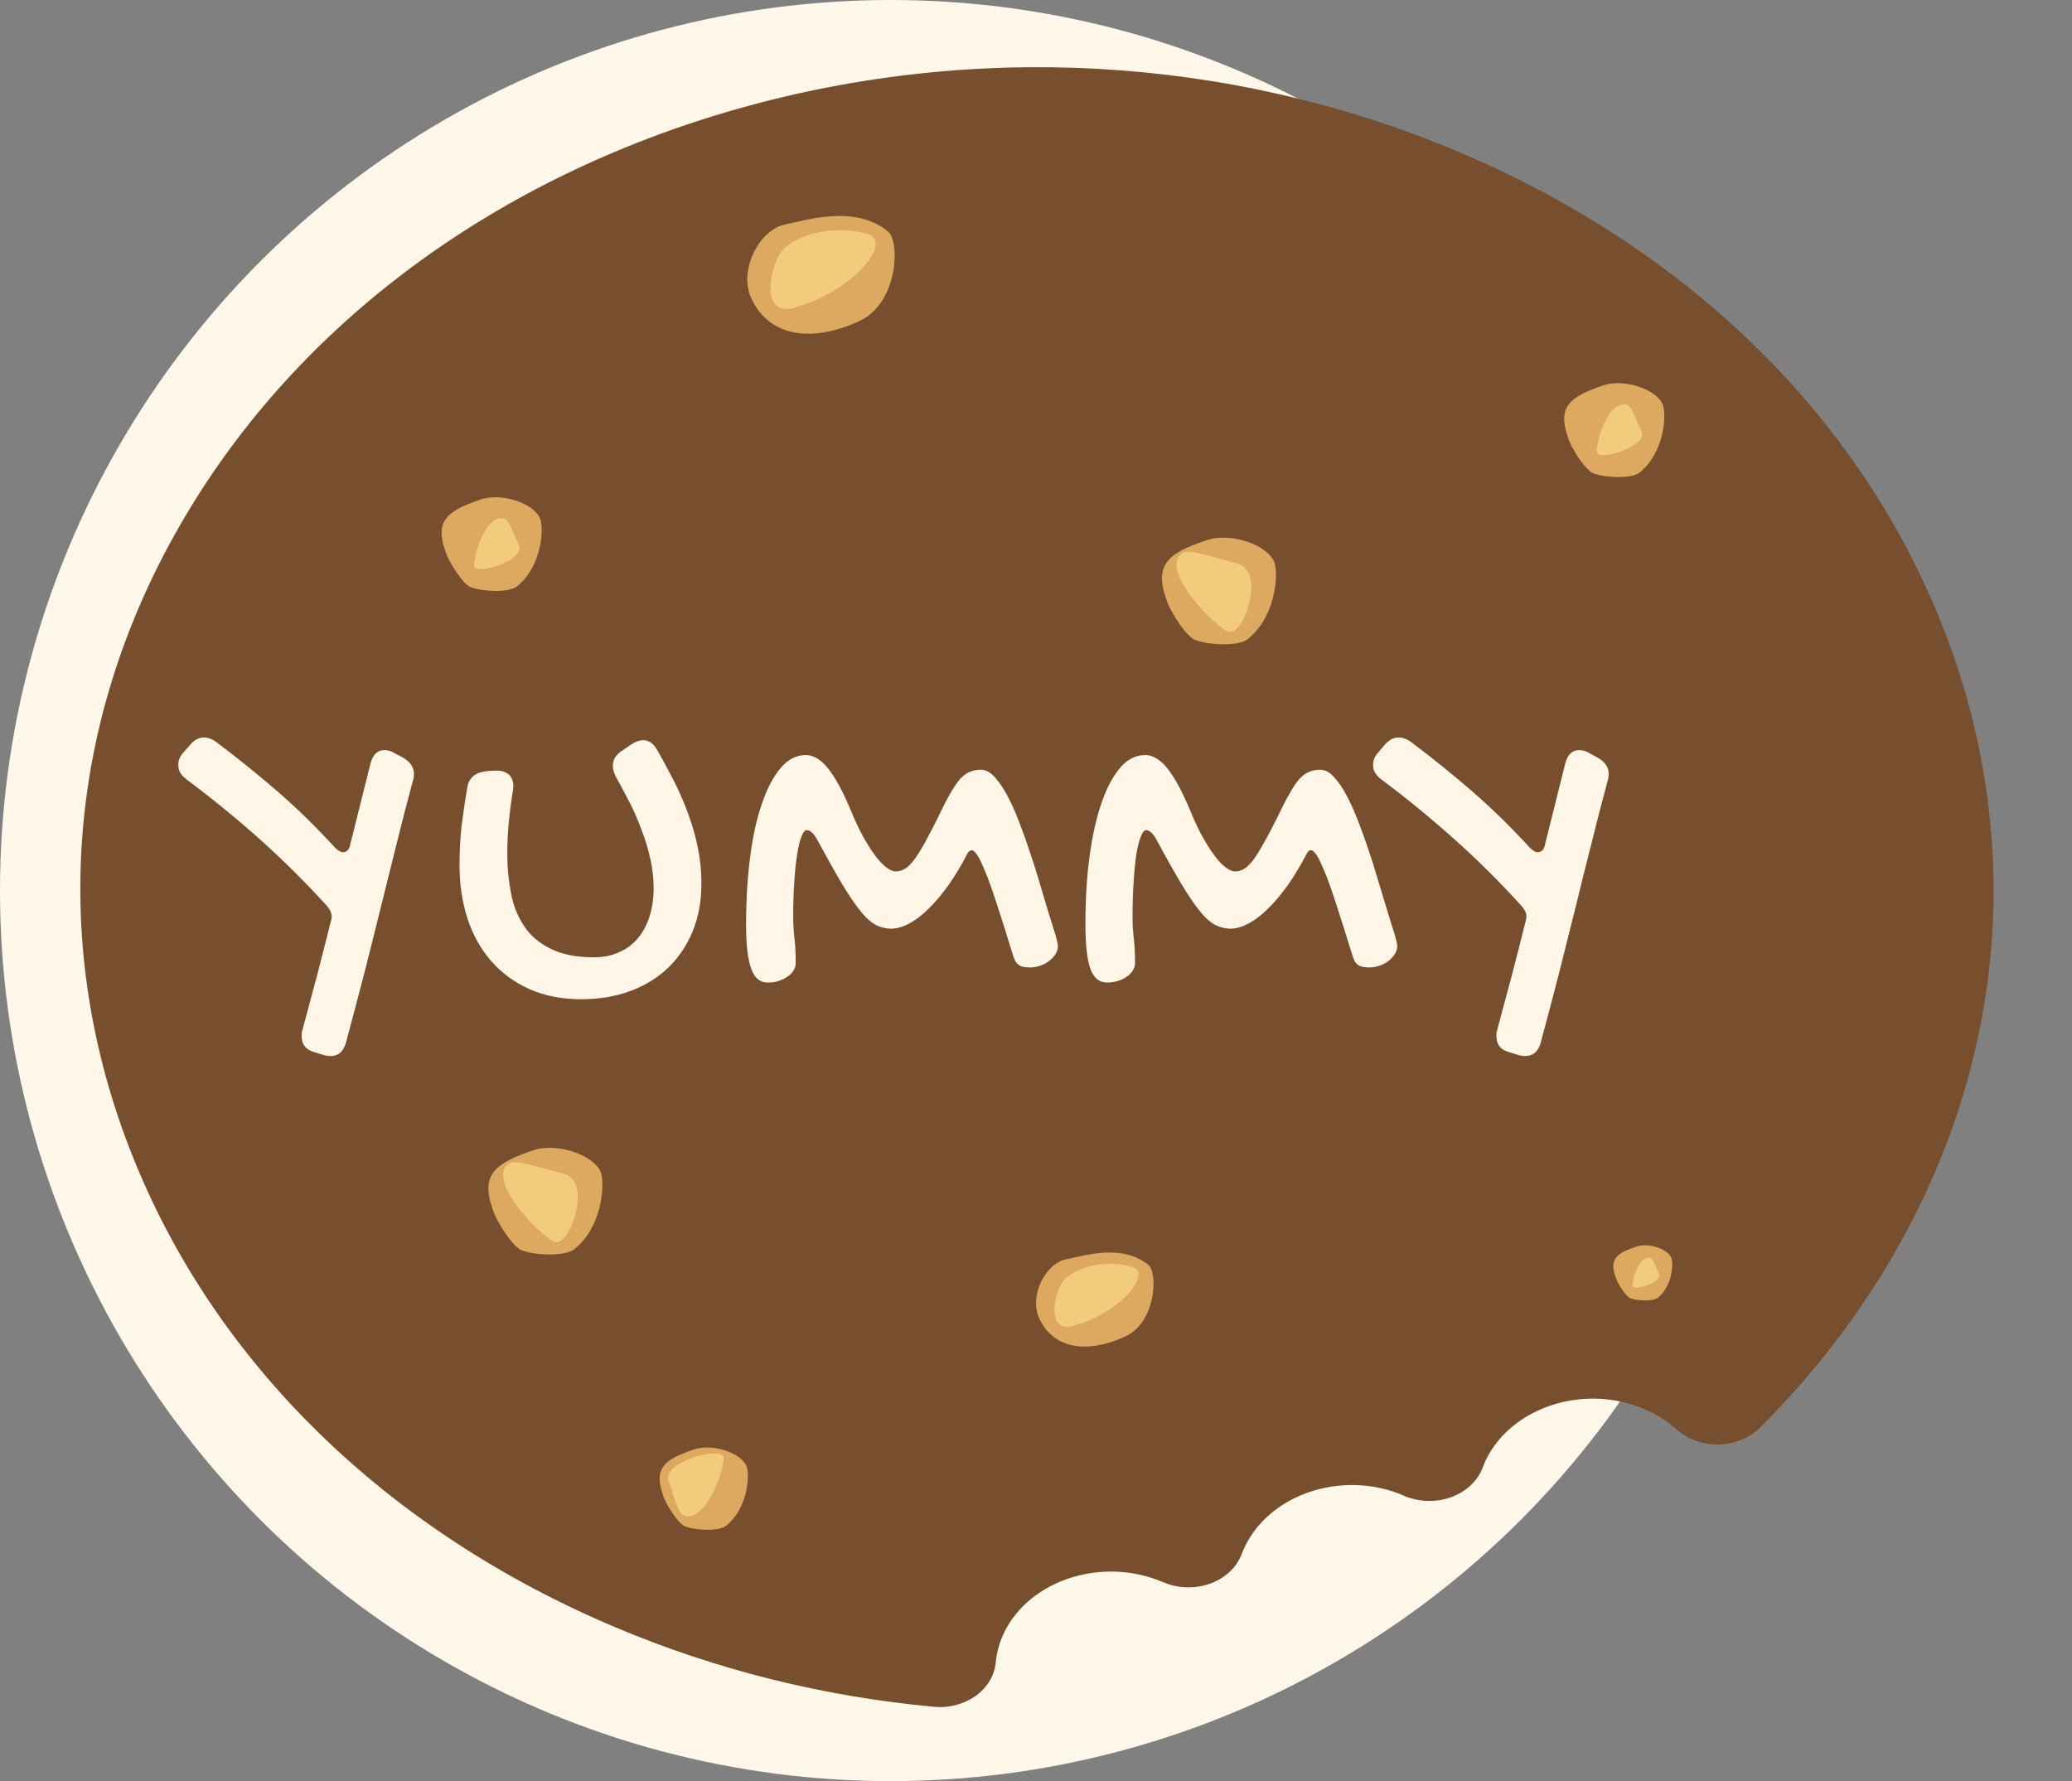 <svg width="91.897" height="79" viewBox="0 0 91.897 79" fill="none" xmlns="http://www.w3.org/2000/svg" xmlns:xlink="http://www.w3.org/1999/xlink">
	<rect x="0" y="0" width="91.897" height="79" fill="#808080" stroke="none"/>
	<desc>
			Created with Pixso.
	</desc>
	<defs/>
	<rect id="Logo Yummy" width="91.897" height="79" fill="#FFFFFF" fill-opacity="0"/>
	<circle id="Ellipse 11" cx="39.5" cy="39.5" r="39.5" fill="#FFF7E9" fill-opacity="1"/>
	<path id="XMLID_547_" d="M7.93 23.39C12.92 14.65 21.57 8.1 32.29 4.95C43.01 1.81 54.51 2.44 64.68 6.73C74.85 11.02 82.46 18.46 86.12 27.68C89.78 36.89 89.05 46.78 84.06 55.52C82.44 58.34 80.42 60.97 78.05 63.33C77.59 63.78 76.93 64.05 76.23 64.07C75.53 64.08 74.85 63.84 74.37 63.41C73.95 63.03 73.46 62.72 72.91 62.49C70.37 61.41 67.28 62.32 66.03 64.51C65.93 64.69 65.83 64.89 65.76 65.1C65.53 65.69 65.02 66.17 64.35 66.41C63.69 66.65 62.93 66.62 62.28 66.35C62.26 66.34 62.23 66.32 62.2 66.31C59.66 65.25 56.59 66.16 55.35 68.34C55.24 68.53 55.15 68.72 55.07 68.93C54.85 69.52 54.34 70 53.67 70.24C53 70.48 52.25 70.46 51.6 70.18C51.57 70.17 51.55 70.16 51.52 70.15C48.98 69.09 45.91 69.99 44.66 72.17C44.38 72.67 44.21 73.2 44.16 73.76C44.1 74.33 43.78 74.86 43.26 75.23C42.74 75.59 42.08 75.77 41.41 75.7C36.51 75.25 31.76 74.06 27.3 72.18C17.13 67.89 9.52 60.45 5.86 51.23C2.2 42.02 2.93 32.13 7.93 23.39Z" fill="#774E2E" fill-opacity="1" fill-rule="evenodd"/>
	<path id="YUMMY" d="M7.93 34.12Q8 34.36 8.26 34.56Q9.96 35.83 11.52 37.22Q13.07 38.61 14.51 40.19C14.57 40.27 14.62 40.34 14.65 40.41C14.69 40.49 14.71 40.57 14.71 40.65C14.71 40.69 14.71 40.73 14.7 40.76C14.69 40.79 14.68 40.83 14.67 40.88Q14.37 42.08 14.06 43.27Q13.74 44.45 13.42 45.66C13.4 45.72 13.39 45.77 13.38 45.83C13.38 45.88 13.38 45.93 13.38 45.97Q13.38 46.18 13.47 46.34Q13.49 46.38 13.52 46.41C13.62 46.54 13.77 46.62 13.98 46.68L14.31 46.78C14.43 46.82 14.55 46.84 14.65 46.84Q14.86 46.84 15.01 46.75Q15.25 46.6 15.35 46.22C15.62 45.23 15.88 44.23 16.14 43.23Q16.53 41.71 16.89 40.24Q17.26 38.76 17.61 37.35C17.84 36.42 18.07 35.52 18.3 34.68C18.34 34.56 18.36 34.45 18.36 34.34C18.36 34.03 18.2 33.79 17.87 33.6L17.51 33.41C17.43 33.36 17.35 33.32 17.27 33.3C17.19 33.28 17.12 33.27 17.05 33.27Q16.9 33.27 16.79 33.33Q16.54 33.46 16.43 33.87L15.54 37.43C15.5 37.67 15.39 37.8 15.21 37.8C15.11 37.8 15 37.73 14.87 37.61Q13.64 36.26 12.33 35.12Q11.01 33.98 9.59 32.91C9.5 32.84 9.4 32.79 9.31 32.76Q9.18 32.71 9.05 32.71C8.82 32.71 8.61 32.82 8.44 33.03L8.14 33.37Q8.01 33.51 7.96 33.65C7.92 33.74 7.91 33.83 7.91 33.93Q7.91 34.03 7.93 34.12ZM60.92 34.12Q60.99 34.36 61.25 34.56Q62.95 35.83 64.5 37.22Q66.06 38.61 67.49 40.19C67.56 40.27 67.6 40.34 67.64 40.41C67.68 40.49 67.7 40.57 67.7 40.65C67.7 40.69 67.69 40.73 67.69 40.76C67.68 40.79 67.67 40.83 67.66 40.88C67.46 41.68 67.26 42.48 67.05 43.27C66.84 44.06 66.62 44.86 66.41 45.66C66.39 45.72 66.38 45.77 66.37 45.83C66.37 45.88 66.37 45.93 66.37 45.97Q66.37 46.18 66.46 46.34Q66.48 46.38 66.51 46.41C66.6 46.54 66.76 46.62 66.97 46.68L67.3 46.78C67.42 46.82 67.53 46.84 67.64 46.84Q67.84 46.84 68 46.75Q68.24 46.6 68.34 46.22C68.61 45.23 68.87 44.23 69.13 43.23Q69.51 41.71 69.88 40.24C70.12 39.25 70.36 38.29 70.6 37.35C70.83 36.42 71.06 35.52 71.29 34.68C71.33 34.56 71.35 34.45 71.35 34.34C71.35 34.03 71.19 33.79 70.85 33.6L70.5 33.41C70.42 33.36 70.34 33.32 70.26 33.3C70.18 33.28 70.11 33.27 70.04 33.27C69.73 33.27 69.52 33.47 69.42 33.87L68.53 37.43Q68.49 37.68 68.35 37.76Q68.28 37.8 68.19 37.8C68.1 37.8 67.99 37.73 67.86 37.61C67.04 36.71 66.19 35.88 65.32 35.12C64.44 34.36 63.53 33.62 62.58 32.91C62.49 32.84 62.39 32.79 62.3 32.76C62.21 32.72 62.12 32.71 62.04 32.71C61.81 32.71 61.6 32.82 61.42 33.03L61.13 33.37Q61 33.51 60.95 33.65C60.91 33.74 60.9 33.83 60.9 33.93Q60.9 34.03 60.92 34.12ZM21.08 34.36C20.89 34.48 20.77 34.66 20.73 34.89C20.64 35.41 20.56 35.97 20.48 36.57C20.41 37.17 20.38 37.77 20.38 38.36Q20.38 39.64 20.73 40.73Q21.09 41.83 21.78 42.62C22.24 43.15 22.81 43.57 23.48 43.87Q24.49 44.32 25.79 44.32Q26.99 44.32 27.97 43.95C28.62 43.71 29.18 43.36 29.65 42.91C30.11 42.46 30.47 41.92 30.73 41.29C30.98 40.66 31.11 39.96 31.11 39.2C31.11 38.65 31.06 38.12 30.95 37.6C30.85 37.08 30.7 36.58 30.52 36.09C30.34 35.6 30.14 35.13 29.9 34.66C29.66 34.2 29.42 33.74 29.16 33.29Q28.96 32.92 28.68 32.85Q28.61 32.83 28.53 32.83C28.37 32.83 28.19 32.89 28.01 33.01L27.6 33.29C27.32 33.47 27.18 33.69 27.18 33.96Q27.18 34.18 27.32 34.46C27.54 34.86 27.76 35.26 27.96 35.66C28.16 36.06 28.33 36.47 28.48 36.88Q28.71 37.49 28.85 38.12C28.94 38.54 28.99 38.97 28.99 39.4C28.99 39.83 28.93 40.24 28.82 40.61C28.71 40.98 28.54 41.3 28.32 41.58C28.1 41.85 27.83 42.07 27.49 42.22C27.16 42.38 26.78 42.46 26.35 42.46Q25.19 42.46 24.44 42.09C23.95 41.85 23.55 41.53 23.27 41.11C22.98 40.69 22.78 40.21 22.67 39.65C22.56 39.09 22.5 38.5 22.5 37.87Q22.5 37.14 22.57 36.43Q22.64 35.71 22.75 35.05Q22.75 35 22.76 34.96Q22.77 34.92 22.77 34.87Q22.77 34.62 22.65 34.45Q22.62 34.4 22.58 34.36Q22.57 34.36 22.56 34.35Q22.36 34.18 22.02 34.18C21.58 34.18 21.27 34.24 21.08 34.36ZM43.07 37.72Q43.08 37.71 43.09 37.71Q43.23 37.71 43.42 38.05C43.54 38.28 43.66 38.57 43.8 38.91Q43.99 39.42 44.19 40.03Q44.39 40.64 44.56 41.18C44.67 41.54 44.77 41.86 44.85 42.12C44.93 42.38 44.99 42.55 45.02 42.61C45.08 42.72 45.16 42.8 45.27 42.85C45.37 42.89 45.52 42.91 45.71 42.91C45.85 42.91 46 42.88 46.14 42.83C46.29 42.78 46.42 42.71 46.53 42.62Q46.71 42.49 46.81 42.32C46.88 42.21 46.92 42.09 46.92 41.98C46.92 41.9 46.91 41.83 46.89 41.77C46.88 41.71 46.85 41.61 46.81 41.46C46.65 40.96 46.49 40.43 46.32 39.87C46.16 39.31 45.99 38.76 45.82 38.22C45.64 37.68 45.47 37.16 45.28 36.67C45.1 36.17 44.91 35.74 44.72 35.37C44.53 35 44.33 34.7 44.13 34.48C43.92 34.25 43.72 34.14 43.51 34.14C43.33 34.14 43.17 34.17 43.03 34.23C42.89 34.28 42.75 34.38 42.62 34.51C42.5 34.64 42.37 34.82 42.24 35.03C42.11 35.25 41.96 35.52 41.8 35.85C41.5 36.47 41.24 36.97 41.04 37.34Q40.73 37.9 40.5 38.19C40.35 38.38 40.21 38.5 40.09 38.56C39.97 38.62 39.85 38.65 39.72 38.65C39.59 38.65 39.45 38.58 39.28 38.45C39.12 38.32 38.95 38.14 38.78 37.9C38.61 37.67 38.44 37.39 38.26 37.07C38.09 36.76 37.93 36.41 37.78 36.05C37.41 35.15 37.06 34.5 36.74 34.1Q36.29 33.53 35.8 33.49Q35.77 33.49 35.73 33.49C35.33 33.49 34.97 33.67 34.65 34.03C34.33 34.4 34.05 34.91 33.82 35.57C33.58 36.23 33.4 37.02 33.28 37.94Q33.09 39.33 33.09 41.02Q33.09 42.36 33.32 42.97C33.46 43.38 33.71 43.58 34.05 43.58C34.22 43.58 34.38 43.56 34.53 43.51C34.68 43.46 34.81 43.4 34.92 43.32C35.04 43.25 35.13 43.15 35.19 43.05C35.26 42.94 35.29 42.83 35.29 42.71C35.29 42.35 35.28 42 35.24 41.66C35.2 41.32 35.18 40.99 35.18 40.65Q35.18 39.8 35.23 39.09C35.26 38.62 35.3 38.22 35.36 37.88C35.41 37.55 35.47 37.29 35.55 37.1C35.62 36.91 35.7 36.82 35.79 36.82C35.85 36.82 35.92 36.85 36 36.92C36.08 36.98 36.15 37.08 36.23 37.22C36.68 38.04 37.05 38.71 37.36 39.23C37.67 39.74 37.94 40.14 38.18 40.43C38.42 40.73 38.65 40.92 38.85 41.03C39.06 41.13 39.28 41.19 39.53 41.19Q39.9 41.19 40.33 40.96C40.61 40.81 40.9 40.59 41.19 40.3C41.48 40.02 41.77 39.67 42.06 39.27C42.35 38.86 42.62 38.41 42.88 37.91Q42.96 37.73 43.07 37.72ZM57.93 37.91C57.99 37.78 58.06 37.71 58.14 37.71Q58.28 37.71 58.47 38.05C58.59 38.28 58.71 38.57 58.85 38.91C58.98 39.25 59.11 39.62 59.24 40.03Q59.44 40.64 59.61 41.18C59.72 41.54 59.82 41.86 59.9 42.12C59.98 42.38 60.04 42.55 60.07 42.61C60.13 42.72 60.21 42.8 60.32 42.85C60.42 42.89 60.57 42.91 60.76 42.91C60.9 42.91 61.05 42.88 61.19 42.83C61.34 42.78 61.47 42.71 61.58 42.62C61.7 42.53 61.79 42.43 61.86 42.32C61.93 42.21 61.97 42.09 61.97 41.98C61.97 41.9 61.96 41.83 61.94 41.77C61.93 41.71 61.9 41.61 61.86 41.46C61.7 40.96 61.54 40.43 61.37 39.87Q61.12 39.03 60.87 38.22C60.69 37.68 60.52 37.16 60.33 36.67C60.15 36.17 59.96 35.74 59.77 35.37C59.58 35 59.38 34.7 59.18 34.48C58.97 34.25 58.77 34.14 58.56 34.14C58.38 34.14 58.22 34.17 58.08 34.23C57.94 34.28 57.8 34.38 57.67 34.51C57.54 34.64 57.42 34.82 57.29 35.03C57.16 35.25 57.01 35.52 56.85 35.85C56.55 36.47 56.29 36.97 56.08 37.34Q55.77 37.9 55.55 38.19C55.39 38.38 55.26 38.5 55.14 38.56C55.02 38.62 54.9 38.65 54.77 38.65C54.64 38.65 54.5 38.58 54.33 38.45C54.17 38.32 54 38.14 53.83 37.9C53.66 37.67 53.49 37.39 53.31 37.07C53.14 36.76 52.98 36.41 52.83 36.05Q52.27 34.7 51.79 34.1Q51.34 33.53 50.85 33.49Q50.82 33.49 50.78 33.49C50.38 33.49 50.02 33.67 49.7 34.03C49.38 34.4 49.1 34.91 48.87 35.57Q48.52 36.56 48.33 37.94C48.2 38.87 48.14 39.89 48.14 41.02C48.14 41.92 48.22 42.57 48.36 42.97C48.51 43.38 48.76 43.58 49.1 43.58Q49.35 43.58 49.58 43.51C49.73 43.46 49.86 43.4 49.97 43.32C50.09 43.25 50.17 43.15 50.24 43.05C50.31 42.94 50.34 42.83 50.34 42.71C50.34 42.35 50.33 42 50.29 41.66C50.25 41.32 50.23 40.99 50.23 40.65C50.23 40.08 50.25 39.56 50.28 39.09C50.31 38.62 50.35 38.22 50.4 37.88C50.46 37.55 50.52 37.29 50.6 37.1C50.67 36.91 50.75 36.82 50.84 36.82C50.9 36.82 50.97 36.85 51.05 36.92C51.13 36.98 51.2 37.08 51.28 37.22C51.72 38.04 52.1 38.71 52.41 39.23C52.72 39.74 52.99 40.14 53.23 40.43C53.47 40.73 53.7 40.92 53.9 41.03C54.11 41.13 54.33 41.19 54.58 41.19C54.83 41.19 55.09 41.11 55.38 40.96C55.66 40.81 55.95 40.59 56.24 40.3C56.53 40.02 56.82 39.67 57.11 39.27C57.4 38.86 57.67 38.41 57.93 37.91Z" fill="#FFF6E7" fill-opacity="1" fill-rule="evenodd"/>
	<path id="Vector" d="M73.77 18.01C73.56 17.29 72.04 16.75 71.06 17.11C69.67 17.59 69.05 18.01 69.54 19.39C69.67 19.87 70.37 20.95 70.72 21.01C71.2 21.19 72.38 21.25 72.73 20.95C73.77 20.11 73.91 18.55 73.77 18.01Z" fill="#DDA85F" fill-opacity="1" fill-rule="nonzero"/>
	<path id="Vector" d="M70.83 20.08C70.96 20.45 73.06 19.8 72.81 19.15C72.33 18.05 72.31 17.88 71.91 17.95C71.15 18.15 70.76 19.79 70.83 20.08Z" fill="#F2CB7D" fill-opacity="1" fill-rule="nonzero"/>
	<path id="Vector" d="M23.98 23.07C23.77 22.35 22.25 21.81 21.27 22.17C19.89 22.65 19.26 23.07 19.75 24.44C19.89 24.92 20.58 26 20.93 26.06C21.41 26.24 22.59 26.3 22.94 26C23.98 25.16 24.12 23.6 23.98 23.07Z" fill="#DDA85F" fill-opacity="1" fill-rule="nonzero"/>
	<path id="Vector" d="M21.04 25.14C21.17 25.5 23.27 24.85 23.02 24.2C22.54 23.1 22.52 22.94 22.12 23C21.37 23.21 20.97 24.85 21.04 25.14Z" fill="#F2CB7D" fill-opacity="1" fill-rule="nonzero"/>
	<path id="Vector" d="M74.14 55.83C74.02 55.41 73.12 55.09 72.55 55.3C71.73 55.58 71.36 55.83 71.65 56.64C71.73 56.92 72.14 57.56 72.34 57.59C72.63 57.7 73.32 57.73 73.53 57.56C74.14 57.06 74.22 56.15 74.14 55.83Z" fill="#DDA85F" fill-opacity="1" fill-rule="nonzero"/>
	<path id="Vector" d="M72.41 57.05C72.49 57.26 73.72 56.88 73.58 56.5C73.29 55.85 73.28 55.75 73.05 55.79C72.6 55.91 72.37 56.88 72.41 57.05Z" fill="#F2CB7D" fill-opacity="1" fill-rule="nonzero"/>
	<path id="Vector" d="M34.81 9.96C33.63 10.21 32.74 12.07 33.33 13.25C34.12 14.94 35.99 15.2 38.05 14.27C39.82 13.51 39.92 10.8 39.42 10.3C37.95 9.03 35.69 9.79 34.81 9.96Z" fill="#DDA85F" fill-opacity="1" fill-rule="nonzero"/>
	<path id="Vector" d="M34.75 11.05C34.16 11.64 33.67 14.01 35.14 13.67C37.79 12.99 39.66 10.71 38.48 10.38C37.01 9.95 35.43 10.38 34.75 11.05Z" fill="#F2CB7D" fill-opacity="1" fill-rule="nonzero"/>
	<path id="Vector" d="M47.27 55.86C46.33 56.06 45.63 57.54 46.1 58.49C46.73 59.84 48.22 60.04 49.86 59.3C51.27 58.69 51.35 56.53 50.96 56.13C49.78 55.12 47.98 55.72 47.27 55.86Z" fill="#DDA85F" fill-opacity="1" fill-rule="nonzero"/>
	<path id="Vector" d="M47.23 56.73C46.76 57.2 46.36 59.09 47.54 58.82C49.66 58.28 51.15 56.46 50.21 56.19C49.03 55.85 47.78 56.19 47.23 56.73Z" fill="#F2CB7D" fill-opacity="1" fill-rule="nonzero"/>
	<path id="Vector" d="M56.54 25C56.3 24.18 54.56 23.57 53.46 23.98C51.88 24.52 51.17 25 51.72 26.56C51.88 27.11 52.67 28.34 53.06 28.4C53.62 28.61 54.96 28.68 55.35 28.34C56.54 27.38 56.7 25.61 56.54 25Z" fill="#DDA85F" fill-opacity="1" fill-rule="nonzero"/>
	<path id="Vector" d="M54.47 28.02C55.16 28.25 56.14 25.38 54.91 25C52.78 24.43 52.52 24.28 52.23 24.77C51.84 25.78 53.97 27.82 54.47 28.02Z" fill="#F2CB7D" fill-opacity="1" fill-rule="nonzero"/>
	<path id="Vector" d="M26.67 52.06C26.43 51.25 24.69 50.63 23.59 51.04C22.01 51.59 21.29 52.06 21.85 53.63C22.01 54.18 22.8 55.4 23.19 55.47C23.74 55.68 25.09 55.74 25.48 55.4C26.67 54.45 26.82 52.68 26.67 52.06Z" fill="#DDA85F" fill-opacity="1" fill-rule="nonzero"/>
	<path id="Vector" d="M24.6 55.09C25.28 55.32 26.27 52.44 25.04 52.07C22.91 51.5 22.64 51.35 22.36 51.84C21.96 52.84 24.09 54.88 24.6 55.09Z" fill="#F2CB7D" fill-opacity="1" fill-rule="nonzero"/>
	<path id="Vector" d="M33.13 65.09C32.95 64.46 31.6 63.99 30.75 64.3C29.52 64.72 28.97 65.09 29.4 66.3C29.52 66.72 30.13 67.67 30.44 67.72C30.87 67.88 31.91 67.93 32.21 67.67C33.13 66.93 33.25 65.56 33.13 65.09Z" fill="#DDA85F" fill-opacity="1" fill-rule="nonzero"/>
	<path id="Vector" d="M32.09 64.62C31.97 64.14 29.4 64.83 29.65 65.67C30.13 67.09 30.13 67.3 30.62 67.25C31.54 67.04 32.15 64.99 32.09 64.62Z" fill="#F2CB7D" fill-opacity="1" fill-rule="nonzero"/>
</svg>
